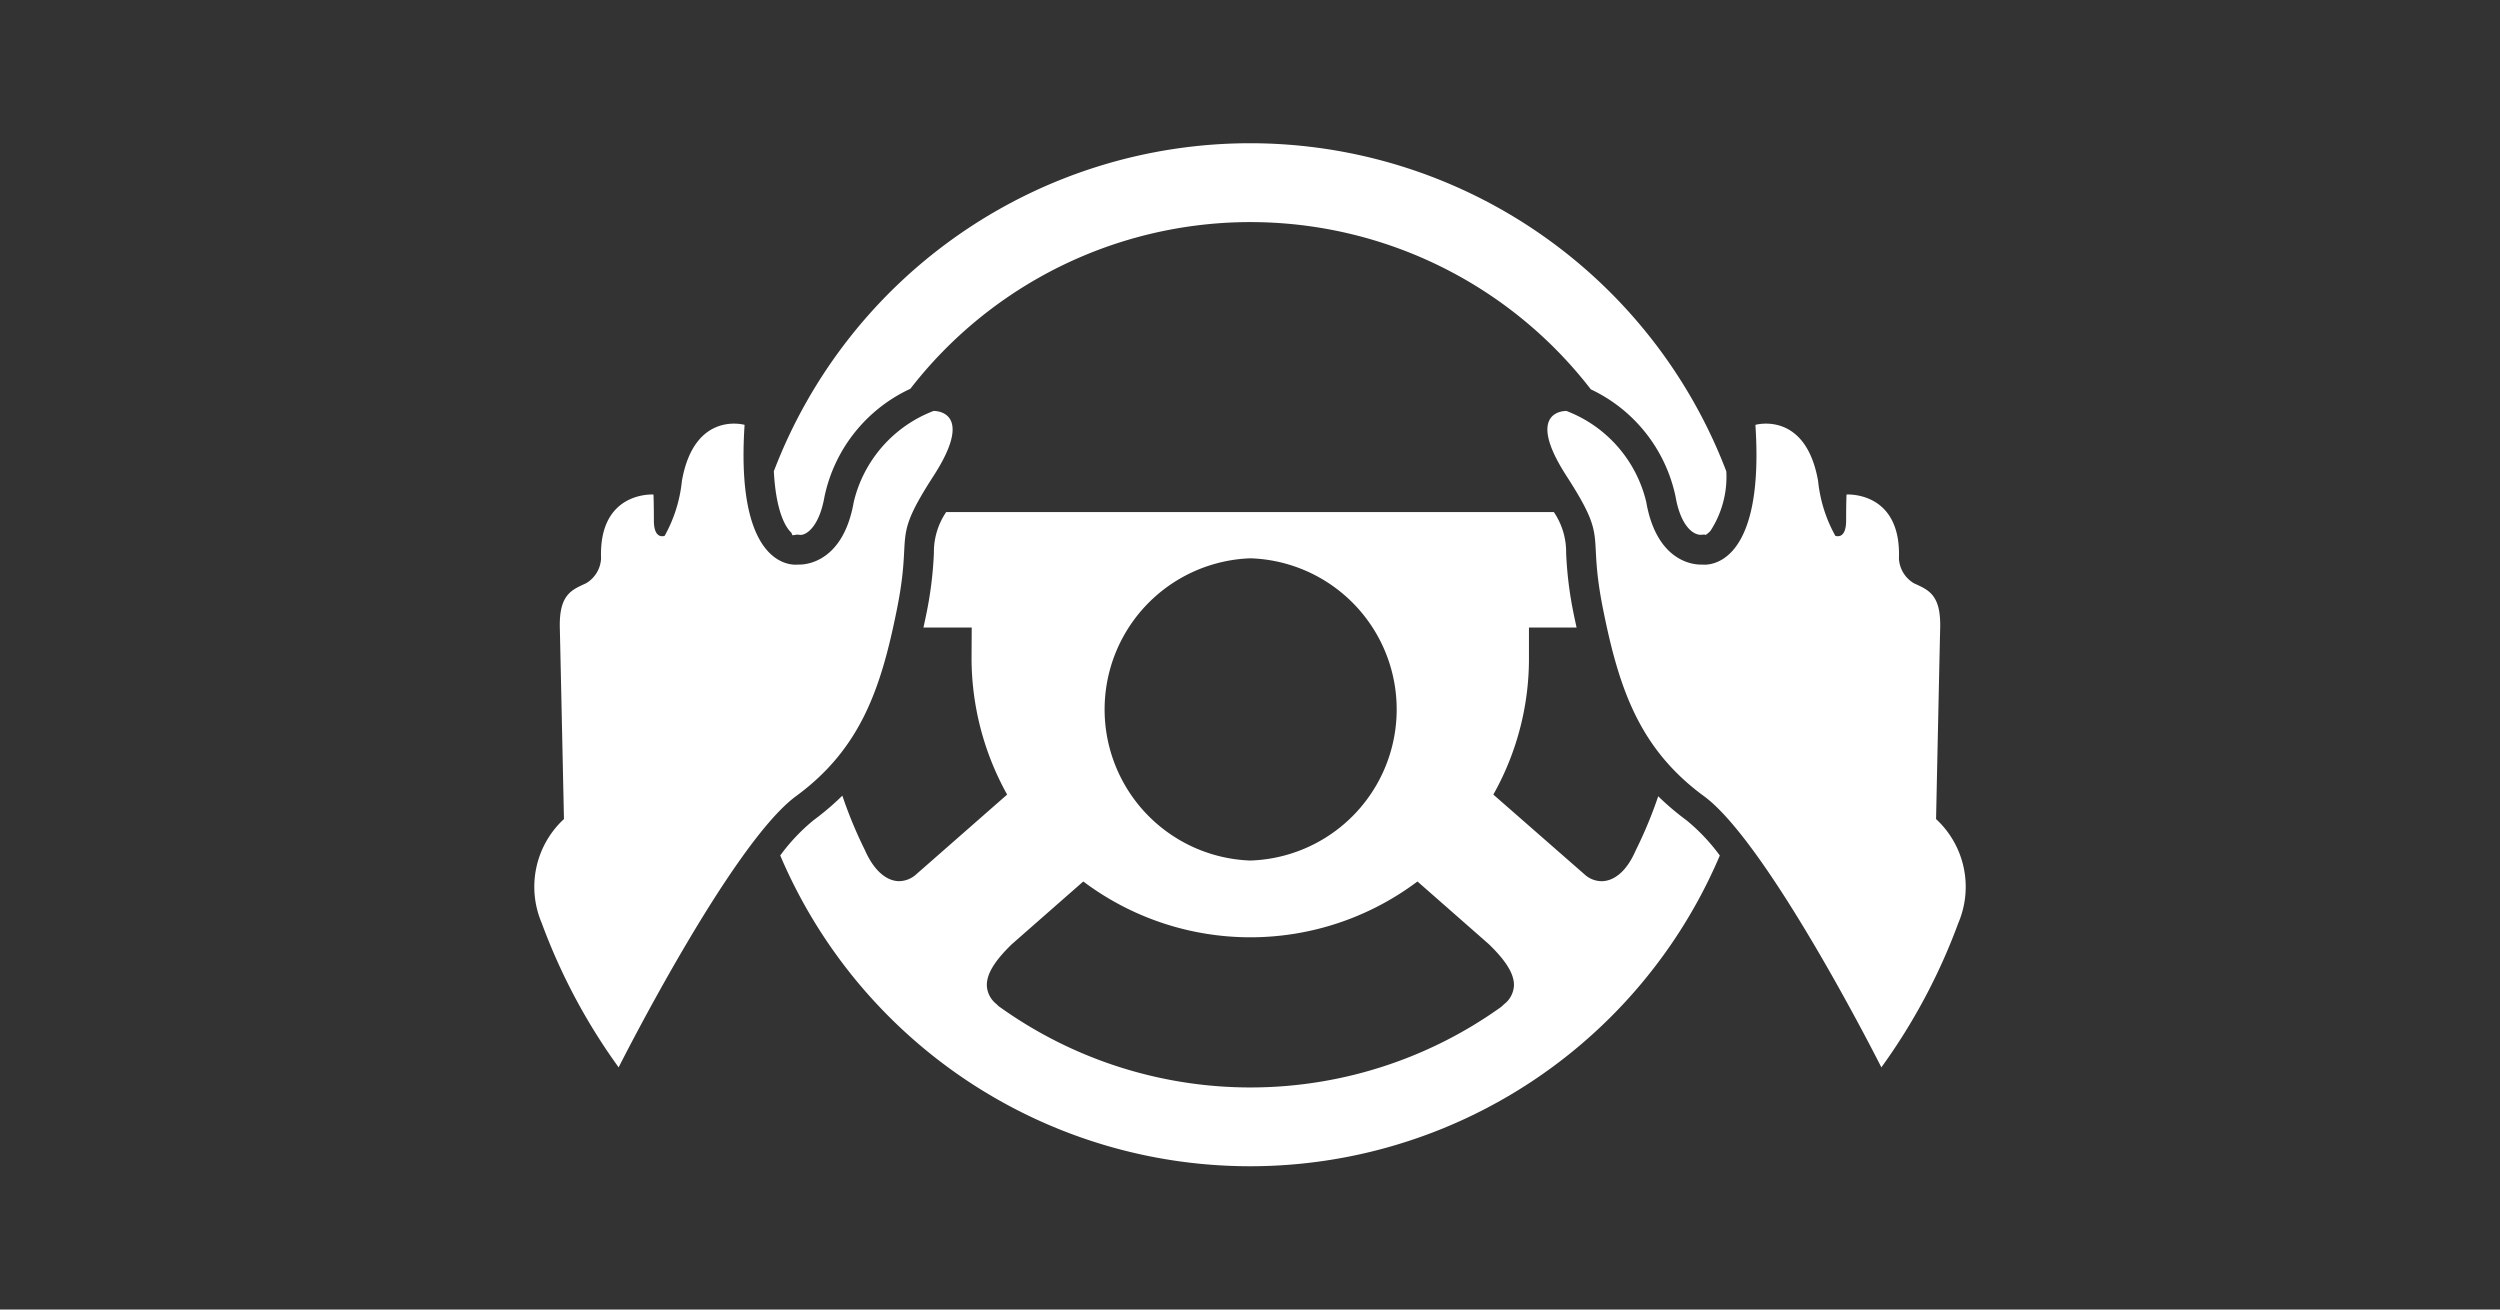 <svg xmlns="http://www.w3.org/2000/svg" viewBox="0 0 84 44"><rect x="0" y="0" width="84" height="44" fill="#333333" stroke="none"/><defs><style>.cls-1,.cls-2{fill:#fff;}.cls-2{fill-rule:evenodd;}</style></defs><g id="E334_Handsoff"><g id="Version_3"><path class="cls-1" d="M63.214,35.863s-3.781-7.513-5.962-9.113-2.86-3.635-3.393-6.301.212-2.23-1.227-4.46,0-2.181,0-2.181a4.355,4.355,0,0,1,2.681,3.054c.388,2.23,1.868,2.107,1.868,2.107s2.134.35,1.801-4.694c0,0,1.687-.485,2.106,1.884a4.773,4.773,0,0,0,.579,1.844s.363.151.363-.514.014-.873.014-.873,1.843-.125,1.76,2.148a1.027,1.027,0,0,0,.499.831c.471.222.914.36.887,1.496S65.052,27.521,65.052,27.521a3.1,3.1,0,0,1,.748,3.492A20.124,20.124,0,0,1,63.214,35.863Z"/><path class="cls-1" d="M20.786,35.863s3.781-7.513,5.962-9.113,2.86-3.635,3.393-6.301-.212-2.23,1.227-4.46,0-2.181,0-2.181a4.355,4.355,0,0,0-2.681,3.054c-.388,2.23-1.868,2.107-1.868,2.107s-2.134.35-1.801-4.694c0,0-1.687-.485-2.106,1.884a4.773,4.773,0,0,1-.579,1.844s-.363.151-.363-.514-.014-.873-.014-.873-1.843-.125-1.76,2.148a1.027,1.027,0,0,1-.499.831c-.471.222-.914.36-.887,1.496s.139,6.429.139,6.429a3.1,3.1,0,0,0-.748,3.492A20.124,20.124,0,0,0,20.786,35.863Z"/><path class="cls-2" d="M56.661,27.557a9.014,9.014,0,0,1-.945-.802,14.587,14.587,0,0,1-.74,1.787l-.059.125c-.275.598-.678.941-1.106.941a.861.861,0,0,1-.53-.193l-3.024-2.646-.081-.071.052-.094a9.31,9.31,0,0,0,1.145-4.502V21.084l.133 0,1.467.002c-.031-.147-.064-.293-.094-.441a12.803,12.803,0,0,1-.257-2.062,2.387,2.387,0,0,0-.413-1.378H31.792a2.387,2.387,0,0,0-.413,1.378,12.803,12.803,0,0,1-.257,2.062c-.03.148-.063.294-.094.441l1.488-.002.134-0-.001.134L32.644,22.103a9.442,9.442,0,0,0,1.145,4.502l.051.093-.08.07-3.01,2.64a.871.871,0,0,1-.536.199c-.418,0-.821-.343-1.106-.941l-.06-.129a14.579,14.579,0,0,1-.745-1.803,8.963,8.963,0,0,1-.964.822,6.479,6.479,0,0,0-1.123,1.187,17.152,17.152,0,0,0,31.57.002A6.484,6.484,0,0,0,56.661,27.557ZM42.013,18.759a5.08,5.08,0,0,1-.01,10.155H42.002a5.081,5.081,0,0,1,.011-10.155Zm8.523,14.983-.02.02a.917.917,0,0,1-.096.084,14.468,14.468,0,0,1-16.805.005.541.541,0,0,1-.104-.084l-.029-.029a.842.842,0,0,1-.324-.622c-.01-.384.256-.824.835-1.387l2.324-2.04.081-.071.086.063a9.34,9.34,0,0,0,11.057,0l.086-.063.081.071L50.026,31.725c.587.568.854,1.009.843,1.393A.842.842,0,0,1,50.536,33.742Z"/><path class="cls-2" d="M26.581,17.889c.029.026.027.114.076.093l.122-.02.123.011c.244-.008.637-.347.8-1.281a5.166,5.166,0,0,1,2.886-3.629,14.453,14.453,0,0,1,22.864.019,5.157,5.157,0,0,1,2.848,3.61c.163.935.556,1.273.842,1.278l.123-.01.054.015c-.006-.011.065-.039.155-.142a3.328,3.328,0,0,0,.53-1.996,17.126,17.126,0,0,0-32.003-.003C26.076,17.282,26.443,17.764,26.581,17.889Z"/></g></g></svg>